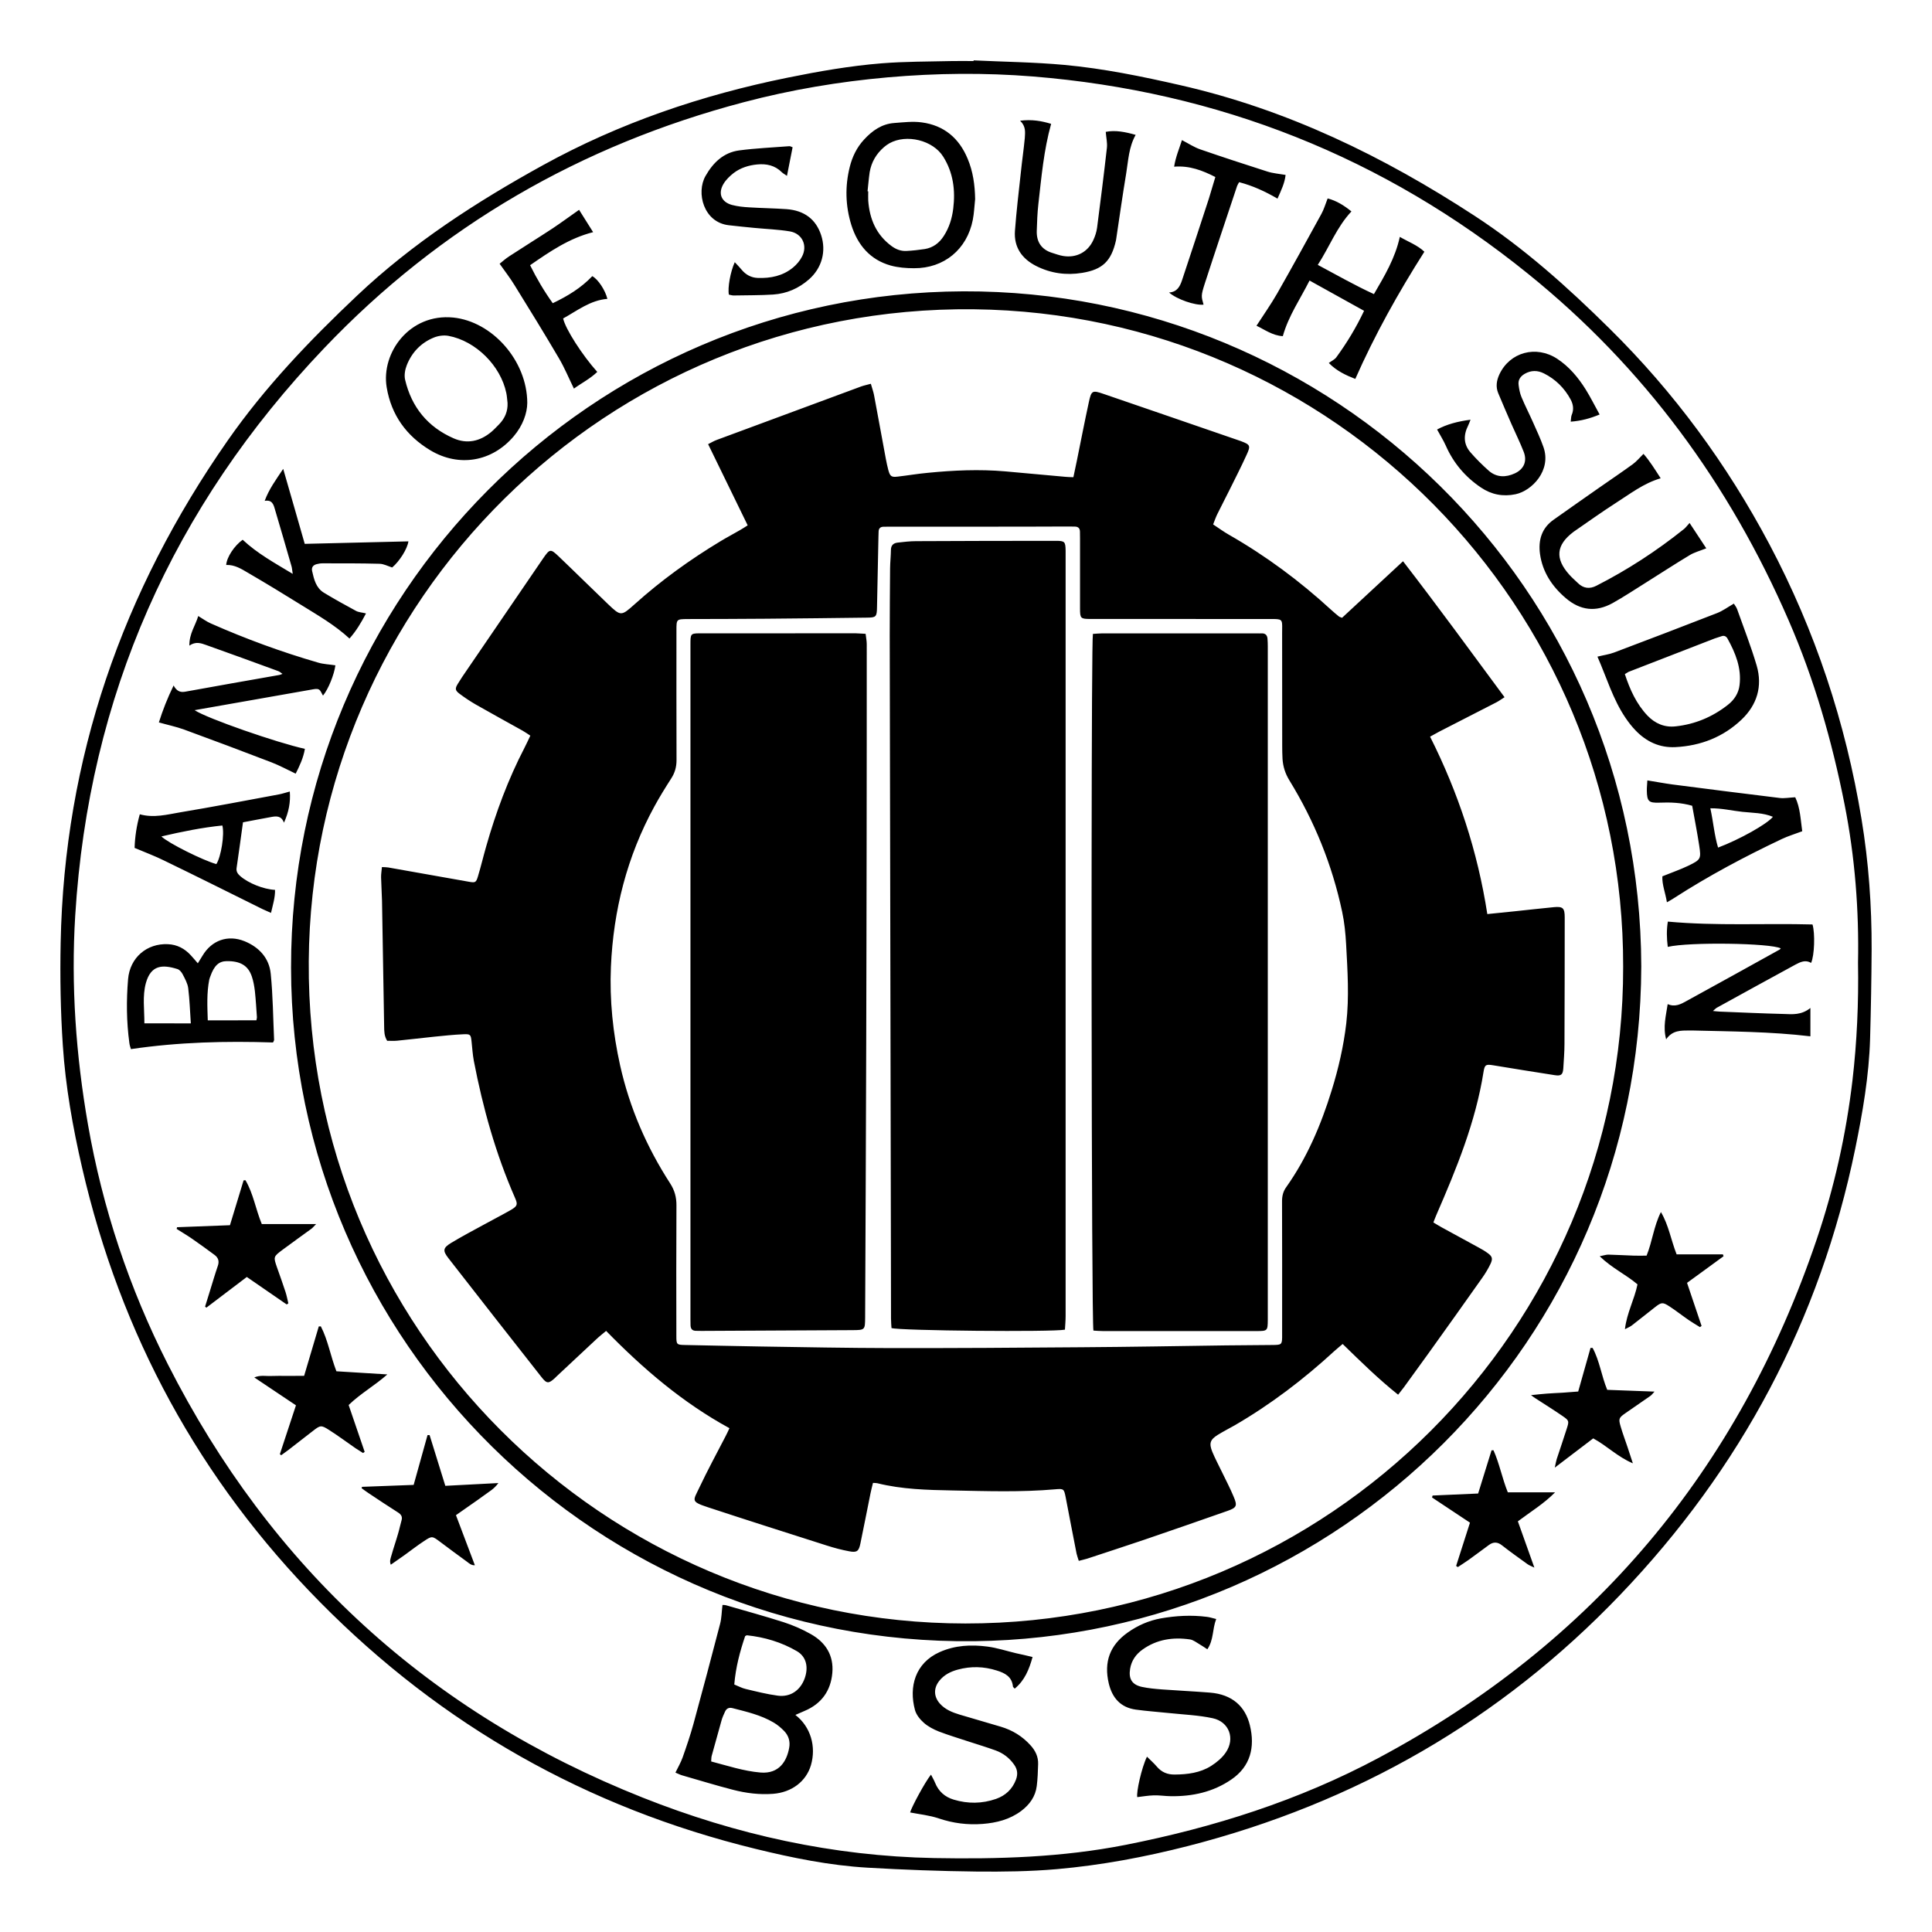<?xml version="1.0" encoding="UTF-8"?>
<svg width="48px" height="48px" viewBox="0 0 48 48" version="1.1" xmlns="http://www.w3.org/2000/svg" xmlns:xlink="http://www.w3.org/1999/xlink">
    <title>ssbs</title>
    <g id="Page-1" stroke="none" stroke-width="1" fill="none" fill-rule="evenodd">
        <g id="ssbs">
            <rect id="Rectangle" x="0" y="0" width="48" height="48"></rect>
            <path d="M24.19,1.5 C24.942,1.536 25.698,1.544 26.448,1.613 C27.422,1.703 28.377,1.9 29.332,2.118 C31.98,2.721 34.376,3.887 36.636,5.362 C37.866,6.164 38.946,7.133 39.987,8.162 C41.592,9.745 42.907,11.535 43.961,13.523 C45.1,15.674 45.855,17.954 46.25,20.356 C46.426,21.426 46.504,22.503 46.5,23.588 C46.496,24.327 46.483,25.066 46.462,25.805 C46.435,26.729 46.278,27.636 46.093,28.538 C45.218,32.8 43.251,36.492 40.249,39.627 C37.275,42.735 33.68,44.796 29.514,45.864 C28.444,46.138 27.361,46.341 26.261,46.438 C25.595,46.496 24.923,46.505 24.252,46.498 C23.352,46.488 22.453,46.454 21.554,46.402 C20.612,46.347 19.688,46.159 18.773,45.935 C14.588,44.913 10.976,42.869 7.952,39.805 C4.956,36.771 2.996,33.162 2.039,29.007 C1.808,28.006 1.628,26.995 1.561,25.973 C1.504,25.125 1.49,24.27 1.507,23.42 C1.597,18.834 3.04,14.694 5.658,10.943 C6.586,9.613 7.7,8.451 8.873,7.343 C10.254,6.038 11.833,5.018 13.488,4.105 C15.398,3.052 17.438,2.361 19.571,1.929 C20.344,1.772 21.121,1.636 21.906,1.573 C22.482,1.527 23.065,1.531 23.643,1.517 C23.825,1.513 24.005,1.517 24.187,1.517 C24.19,1.508 24.19,1.504 24.19,1.5 Z M22.063,1.921 C20.851,2.028 19.655,2.229 18.48,2.539 C14.435,3.605 10.935,5.623 8.05,8.654 C4.295,12.597 2.206,17.292 1.869,22.744 C1.762,24.486 1.886,26.218 2.185,27.935 C2.548,30.017 3.212,32.006 4.167,33.889 C6.741,38.965 10.681,42.561 15.97,44.662 C18.289,45.583 20.7,46.115 23.207,46.163 C24.801,46.192 26.387,46.146 27.96,45.836 C30.157,45.403 32.273,44.731 34.25,43.675 C39.583,40.827 43.196,36.515 45.134,30.796 C45.57,29.512 45.865,28.191 46.024,26.842 C46.135,25.885 46.179,24.922 46.162,23.918 C46.188,22.62 46.087,21.294 45.827,19.981 C45.515,18.409 45.077,16.88 44.436,15.408 C42.966,12.025 40.846,9.129 37.97,6.807 C34.378,3.902 30.268,2.273 25.662,1.9 C24.464,1.804 23.264,1.816 22.063,1.921 Z M24.533,40.909 C24.774,40.94 25.006,41.018 25.243,41.074 C25.367,41.099 25.488,41.129 25.654,41.168 C25.568,41.476 25.459,41.749 25.21,41.954 C25.182,41.922 25.168,41.914 25.166,41.901 C25.143,41.659 24.969,41.566 24.766,41.504 C24.445,41.401 24.12,41.393 23.796,41.481 C23.618,41.529 23.456,41.61 23.337,41.759 C23.19,41.943 23.197,42.155 23.354,42.329 C23.486,42.475 23.66,42.544 23.842,42.599 C24.183,42.699 24.525,42.798 24.866,42.9 C25.153,42.986 25.398,43.135 25.601,43.359 C25.725,43.495 25.798,43.646 25.792,43.83 C25.786,44.01 25.781,44.193 25.758,44.373 C25.725,44.636 25.58,44.835 25.371,44.993 C25.086,45.206 24.757,45.288 24.412,45.315 C24.039,45.344 23.678,45.298 23.32,45.177 C23.094,45.101 22.849,45.076 22.612,45.03 C22.642,44.907 22.979,44.278 23.13,44.09 C23.167,44.163 23.205,44.226 23.232,44.293 C23.32,44.509 23.477,44.647 23.697,44.712 C24.047,44.817 24.399,44.814 24.747,44.693 C24.983,44.609 25.151,44.452 25.241,44.216 C25.293,44.079 25.279,43.958 25.195,43.841 C25.078,43.675 24.925,43.558 24.736,43.489 C24.52,43.411 24.301,43.344 24.081,43.273 C23.829,43.189 23.574,43.114 23.329,43.02 C23.195,42.967 23.058,42.896 22.952,42.802 C22.857,42.718 22.763,42.601 22.732,42.484 C22.577,41.91 22.736,41.319 23.343,41.047 C23.727,40.875 24.129,40.856 24.533,40.909 Z M29.983,40.17 C30.055,40.178 30.119,40.201 30.216,40.224 C30.117,40.482 30.157,40.741 29.996,40.976 C29.925,40.93 29.866,40.888 29.803,40.852 C29.726,40.808 29.648,40.743 29.564,40.731 C29.143,40.67 28.741,40.729 28.387,40.982 C28.222,41.099 28.111,41.256 28.077,41.462 C28.037,41.711 28.123,41.855 28.368,41.91 C28.532,41.945 28.699,41.96 28.865,41.973 C29.261,42.002 29.659,42.021 30.055,42.052 C30.622,42.096 30.939,42.402 31.052,42.861 C31.188,43.413 31.062,43.891 30.593,44.211 C30.138,44.523 29.627,44.634 29.085,44.626 C28.944,44.624 28.806,44.601 28.666,44.605 C28.53,44.609 28.396,44.632 28.255,44.649 C28.228,44.53 28.36,43.924 28.496,43.644 C28.582,43.73 28.67,43.807 28.743,43.893 C28.861,44.031 29.005,44.09 29.185,44.088 C29.504,44.086 29.818,44.046 30.09,43.874 C30.228,43.786 30.365,43.673 30.455,43.539 C30.691,43.194 30.538,42.777 30.13,42.689 C29.778,42.613 29.412,42.599 29.051,42.561 C28.775,42.532 28.496,42.513 28.22,42.475 C27.841,42.423 27.633,42.184 27.547,41.824 C27.422,41.29 27.574,40.875 28.016,40.561 C28.264,40.385 28.536,40.264 28.838,40.209 C29.217,40.142 29.6,40.121 29.983,40.17 Z M17.95,39.874 C17.973,39.876 18.012,39.874 18.048,39.885 C18.523,40.023 19.001,40.153 19.472,40.304 C19.703,40.379 19.929,40.477 20.141,40.597 C20.513,40.804 20.717,41.129 20.679,41.562 C20.641,42.006 20.409,42.331 19.99,42.507 C19.921,42.536 19.851,42.567 19.761,42.607 C20.141,42.9 20.283,43.393 20.147,43.857 C20.027,44.26 19.669,44.532 19.206,44.567 C18.869,44.593 18.536,44.551 18.211,44.467 C17.786,44.358 17.367,44.228 16.944,44.107 C16.892,44.092 16.844,44.065 16.781,44.04 C16.844,43.91 16.913,43.793 16.959,43.665 C17.057,43.388 17.151,43.112 17.229,42.829 C17.455,42.002 17.675,41.175 17.891,40.343 C17.929,40.199 17.929,40.044 17.95,39.874 Z M18.012,42.528 C17.981,42.597 17.947,42.668 17.927,42.741 C17.843,43.037 17.761,43.332 17.681,43.627 C17.671,43.667 17.673,43.709 17.669,43.763 C18.079,43.87 18.473,44.002 18.894,44.038 C19.366,44.077 19.548,43.744 19.606,43.43 C19.638,43.269 19.594,43.122 19.481,43.005 C19.403,42.926 19.317,42.852 19.221,42.796 C18.905,42.609 18.549,42.528 18.199,42.438 C18.111,42.415 18.048,42.446 18.012,42.528 Z M18.555,40.628 C18.549,40.628 18.542,40.634 18.513,40.649 C18.385,41.026 18.278,41.424 18.243,41.851 C18.348,41.893 18.433,41.941 18.526,41.962 C18.79,42.025 19.053,42.092 19.322,42.128 C19.636,42.17 19.881,41.998 19.99,41.705 C20.092,41.424 20.036,41.16 19.797,41.022 C19.416,40.8 18.995,40.674 18.555,40.628 Z M23.934,7.238 C33.094,7.205 40.752,14.585 40.777,24.009 C40.752,33.349 33.234,40.67 24.206,40.775 C14.866,40.884 7.242,33.342 7.231,24.04 C7.221,14.786 14.707,7.274 23.934,7.238 Z M7.671,23.881 C7.608,33.018 15.009,40.329 23.984,40.335 C33.014,40.341 40.341,33.005 40.327,24.021 C40.348,15.079 33.13,7.785 24.196,7.684 C15.063,7.582 7.734,14.934 7.671,23.881 Z M37.105,36.031 C37.254,36.362 37.319,36.725 37.461,37.076 L38.636,37.076 C38.36,37.357 38.035,37.554 37.711,37.797 C37.842,38.163 37.974,38.534 38.121,38.947 C38.044,38.909 37.995,38.892 37.956,38.865 C37.742,38.71 37.524,38.557 37.317,38.394 C37.206,38.306 37.103,38.304 36.994,38.383 C36.824,38.507 36.659,38.632 36.489,38.754 C36.401,38.817 36.309,38.873 36.219,38.934 C36.204,38.923 36.192,38.915 36.177,38.905 C36.288,38.557 36.401,38.207 36.521,37.83 C36.213,37.625 35.897,37.416 35.578,37.204 C35.584,37.185 35.589,37.171 35.593,37.156 C35.966,37.139 36.341,37.122 36.724,37.106 C36.835,36.748 36.946,36.389 37.057,36.033 C37.074,36.033 37.088,36.033 37.105,36.031 Z M10.673,35.654 C10.803,36.069 10.93,36.484 11.064,36.915 C11.492,36.892 11.915,36.871 12.382,36.846 C12.275,36.995 12.152,37.058 12.047,37.137 C11.93,37.225 11.808,37.307 11.689,37.391 C11.576,37.47 11.46,37.55 11.328,37.644 C11.483,38.054 11.636,38.463 11.798,38.888 C11.71,38.894 11.655,38.84 11.599,38.798 C11.372,38.634 11.148,38.467 10.924,38.299 C10.742,38.163 10.731,38.157 10.539,38.285 C10.369,38.396 10.21,38.521 10.046,38.639 C9.94,38.714 9.831,38.789 9.709,38.875 C9.671,38.779 9.709,38.708 9.726,38.641 C9.776,38.461 9.839,38.283 9.891,38.1 C9.923,37.994 9.944,37.885 9.975,37.778 C10.005,37.68 9.965,37.625 9.883,37.573 C9.636,37.416 9.391,37.254 9.148,37.091 C9.091,37.053 9.039,37.014 8.984,36.974 C8.989,36.963 8.991,36.953 8.995,36.94 C9.416,36.924 9.837,36.909 10.277,36.892 L10.622,35.654 L10.673,35.654 Z M21.636,9.535 C21.665,9.64 21.697,9.724 21.714,9.81 C21.814,10.338 21.908,10.865 22.007,11.393 C22.026,11.489 22.045,11.586 22.07,11.678 C22.114,11.837 22.147,11.86 22.306,11.841 C22.556,11.812 22.803,11.77 23.052,11.747 C23.691,11.684 24.332,11.655 24.975,11.711 C25.476,11.755 25.974,11.801 26.475,11.847 C26.529,11.852 26.586,11.854 26.668,11.856 C26.697,11.72 26.726,11.586 26.753,11.452 C26.852,10.966 26.946,10.48 27.051,9.996 C27.114,9.703 27.137,9.69 27.413,9.785 C28.549,10.172 29.682,10.566 30.817,10.955 L30.836,10.962 C31.06,11.047 31.077,11.073 30.972,11.299 C30.84,11.59 30.693,11.877 30.551,12.164 C30.448,12.371 30.342,12.574 30.241,12.779 C30.205,12.853 30.178,12.932 30.14,13.029 C30.277,13.119 30.398,13.209 30.53,13.284 C31.45,13.81 32.294,14.436 33.073,15.152 C33.134,15.209 33.199,15.261 33.264,15.315 C33.278,15.328 33.301,15.332 33.343,15.349 C33.835,14.892 34.334,14.43 34.858,13.944 C35.725,15.066 36.54,16.185 37.38,17.322 C37.296,17.374 37.237,17.42 37.172,17.452 C36.701,17.695 36.228,17.935 35.756,18.178 C35.689,18.214 35.622,18.252 35.53,18.302 C36.23,19.694 36.711,21.152 36.952,22.71 C37.191,22.685 37.411,22.664 37.629,22.641 C37.956,22.608 38.28,22.568 38.607,22.538 C38.831,22.517 38.875,22.561 38.875,22.794 C38.875,23.841 38.873,24.888 38.869,25.935 C38.869,26.136 38.852,26.339 38.84,26.54 C38.829,26.7 38.787,26.737 38.626,26.712 C38.117,26.635 37.608,26.549 37.099,26.467 C36.919,26.438 36.887,26.448 36.858,26.63 C36.661,27.877 36.188,29.03 35.689,30.178 C35.664,30.235 35.643,30.293 35.612,30.371 C35.681,30.413 35.744,30.452 35.809,30.488 C36.121,30.66 36.433,30.829 36.745,30.999 C36.818,31.039 36.892,31.081 36.959,31.131 C37.074,31.213 37.093,31.269 37.032,31.399 C36.975,31.518 36.906,31.634 36.831,31.74 C36.393,32.362 35.951,32.98 35.507,33.6 C35.3,33.889 35.09,34.176 34.881,34.465 C34.841,34.519 34.797,34.574 34.736,34.651 C34.248,34.262 33.814,33.835 33.358,33.391 C33.287,33.451 33.22,33.506 33.155,33.564 C32.392,34.266 31.571,34.892 30.675,35.412 C30.536,35.491 30.392,35.564 30.256,35.648 C30.065,35.768 30.034,35.858 30.119,36.069 C30.191,36.243 30.281,36.408 30.362,36.578 C30.459,36.779 30.564,36.978 30.649,37.183 C30.746,37.411 30.727,37.458 30.494,37.539 C29.803,37.782 29.112,38.021 28.419,38.258 C27.949,38.417 27.478,38.57 27.009,38.725 C26.95,38.743 26.89,38.756 26.802,38.779 C26.779,38.702 26.758,38.651 26.747,38.599 C26.655,38.134 26.567,37.669 26.477,37.202 C26.435,36.993 26.431,36.982 26.219,37.001 C25.369,37.076 24.516,37.047 23.666,37.03 C23.04,37.018 22.409,37.003 21.795,36.85 C21.77,36.844 21.741,36.846 21.689,36.842 C21.668,36.93 21.645,37.014 21.628,37.099 C21.544,37.516 21.462,37.933 21.376,38.35 C21.337,38.538 21.291,38.578 21.102,38.542 C20.911,38.507 20.721,38.456 20.534,38.396 C19.55,38.082 18.567,37.77 17.587,37.447 C17.149,37.303 17.223,37.284 17.376,36.957 C17.579,36.528 17.805,36.111 18.023,35.69 C18.054,35.629 18.084,35.569 18.123,35.483 C16.963,34.85 15.981,34.01 15.059,33.066 C14.967,33.143 14.885,33.206 14.81,33.278 C14.483,33.581 14.156,33.887 13.831,34.193 L13.787,34.237 C13.63,34.379 13.586,34.383 13.452,34.212 C12.679,33.229 11.909,32.247 11.142,31.261 C10.993,31.07 11.006,31.003 11.211,30.878 C11.479,30.716 11.758,30.57 12.034,30.419 C12.254,30.297 12.478,30.184 12.696,30.059 C12.86,29.962 12.866,29.92 12.793,29.755 C12.315,28.664 11.997,27.525 11.772,26.356 C11.743,26.199 11.733,26.038 11.716,25.879 C11.697,25.705 11.691,25.688 11.511,25.696 C11.268,25.707 11.025,25.732 10.782,25.757 C10.476,25.789 10.172,25.826 9.866,25.856 C9.785,25.864 9.701,25.858 9.619,25.858 C9.544,25.738 9.546,25.619 9.544,25.502 C9.527,24.463 9.51,23.422 9.491,22.383 C9.487,22.189 9.472,21.994 9.468,21.799 C9.466,21.717 9.481,21.636 9.489,21.542 C9.554,21.546 9.6,21.544 9.646,21.552 C10.312,21.669 10.979,21.789 11.645,21.906 C11.806,21.935 11.827,21.929 11.873,21.778 C11.948,21.531 12.007,21.28 12.078,21.033 C12.319,20.185 12.625,19.361 13.031,18.578 C13.079,18.486 13.121,18.392 13.176,18.277 C13.107,18.233 13.048,18.189 12.983,18.153 C12.594,17.935 12.202,17.722 11.814,17.5 C11.676,17.42 11.542,17.33 11.414,17.234 C11.303,17.15 11.303,17.104 11.377,16.985 C11.441,16.878 11.513,16.773 11.584,16.67 C12.221,15.736 12.86,14.802 13.496,13.87 C13.66,13.634 13.676,13.628 13.886,13.829 C14.294,14.218 14.697,14.618 15.105,15.008 C15.421,15.309 15.432,15.313 15.763,15.016 C16.425,14.421 17.141,13.904 17.903,13.445 C18.058,13.351 18.22,13.267 18.377,13.175 C18.436,13.142 18.494,13.104 18.576,13.052 C18.249,12.379 17.927,11.72 17.593,11.035 C17.675,10.993 17.738,10.955 17.807,10.93 C19.003,10.486 20.201,10.042 21.399,9.6 C21.469,9.575 21.544,9.561 21.636,9.535 Z M39.568,33.489 C39.742,33.809 39.786,34.178 39.931,34.53 C40.31,34.545 40.693,34.557 41.106,34.574 C41.062,34.62 41.037,34.658 41.003,34.681 C40.798,34.825 40.591,34.968 40.383,35.11 C40.222,35.223 40.207,35.246 40.264,35.439 C40.314,35.613 40.379,35.782 40.436,35.954 C40.475,36.071 40.513,36.188 40.568,36.356 C40.184,36.193 39.927,35.922 39.583,35.736 C39.284,35.964 38.976,36.199 38.628,36.463 C38.651,36.362 38.659,36.306 38.676,36.251 C38.758,36 38.846,35.749 38.925,35.497 C38.986,35.307 38.986,35.294 38.825,35.183 C38.601,35.028 38.37,34.886 38.142,34.737 C38.119,34.723 38.098,34.706 38.037,34.662 C38.19,34.647 38.307,34.632 38.427,34.624 C38.559,34.614 38.691,34.609 38.825,34.601 C38.951,34.591 39.074,34.582 39.21,34.572 C39.317,34.193 39.418,33.841 39.516,33.489 L39.568,33.489 Z M7.971,32.953 C8.149,33.296 8.209,33.682 8.358,34.069 C8.773,34.094 9.198,34.119 9.623,34.147 C9.313,34.423 8.959,34.62 8.662,34.907 C8.796,35.301 8.928,35.686 9.06,36.071 C9.047,36.082 9.033,36.09 9.02,36.1 C8.959,36.061 8.896,36.023 8.836,35.983 C8.618,35.832 8.404,35.673 8.182,35.531 C7.979,35.401 7.96,35.407 7.776,35.55 C7.571,35.707 7.369,35.868 7.164,36.025 C7.106,36.069 7.045,36.111 6.986,36.155 C6.976,36.147 6.963,36.138 6.953,36.128 C7.085,35.728 7.217,35.326 7.353,34.915 C7.009,34.685 6.674,34.461 6.318,34.222 C6.471,34.157 6.607,34.193 6.739,34.186 C6.871,34.18 7.005,34.184 7.137,34.184 C7.273,34.182 7.413,34.182 7.556,34.182 C7.679,33.763 7.799,33.359 7.92,32.955 L7.971,32.953 Z M26.533,13.081 C25.8,13.085 25.067,13.085 24.334,13.085 L22.114,13.085 C22.057,13.085 22.003,13.085 21.946,13.087 C21.871,13.089 21.831,13.131 21.829,13.205 C21.827,13.246 21.825,13.288 21.825,13.33 C21.812,13.917 21.802,14.503 21.789,15.087 C21.785,15.324 21.766,15.343 21.542,15.345 C20.704,15.355 19.868,15.366 19.03,15.372 C18.381,15.378 17.732,15.378 17.082,15.38 C16.806,15.383 16.806,15.383 16.806,15.661 C16.806,16.735 16.804,17.81 16.808,18.886 C16.808,19.054 16.768,19.198 16.678,19.338 C16.531,19.567 16.387,19.799 16.257,20.038 C15.578,21.28 15.239,22.614 15.178,24.021 C15.143,24.846 15.227,25.663 15.407,26.471 C15.643,27.525 16.066,28.499 16.651,29.403 C16.762,29.575 16.808,29.749 16.806,29.952 C16.8,31.035 16.802,32.115 16.804,33.198 C16.804,33.403 16.814,33.412 17.013,33.416 C17.633,33.428 18.255,33.443 18.875,33.453 C19.965,33.47 21.052,33.491 22.141,33.493 C23.718,33.495 25.296,33.485 26.873,33.472 C28.067,33.464 29.259,33.443 30.453,33.426 C30.836,33.422 31.221,33.42 31.605,33.416 C31.826,33.414 31.851,33.412 31.854,33.231 L31.854,32.945 C31.854,31.912 31.856,30.88 31.852,29.845 C31.852,29.713 31.879,29.6 31.957,29.493 C32.474,28.762 32.82,27.948 33.083,27.097 C33.253,26.551 33.381,25.994 33.448,25.424 C33.523,24.769 33.479,24.113 33.444,23.46 C33.429,23.19 33.402,22.915 33.345,22.651 C33.098,21.487 32.656,20.4 32.034,19.387 C31.931,19.219 31.877,19.047 31.864,18.857 C31.858,18.746 31.856,18.633 31.856,18.522 C31.856,17.594 31.856,16.666 31.854,15.736 C31.854,15.419 31.887,15.382 31.648,15.379 L27.093,15.378 C26.846,15.378 26.833,15.364 26.833,15.117 L26.833,13.378 L26.831,13.211 C26.831,13.125 26.787,13.083 26.701,13.083 C26.644,13.083 26.59,13.081 26.533,13.081 Z M31.238,15.736 C31.274,15.736 31.307,15.739 31.343,15.736 C31.437,15.732 31.485,15.78 31.491,15.873 C31.496,15.935 31.498,15.998 31.498,16.061 L31.498,32.79 C31.496,33.064 31.491,33.07 31.215,33.07 L27.405,33.07 C27.323,33.07 27.241,33.062 27.166,33.058 C27.141,32.975 27.125,29.096 27.121,25.032 L27.12,23.85 C27.12,23.719 27.12,23.588 27.12,23.457 L27.12,22.677 C27.12,22.548 27.12,22.42 27.12,22.292 L27.121,21.162 C27.124,18.213 27.134,15.85 27.153,15.749 C27.237,15.745 27.311,15.736 27.386,15.736 L31.238,15.736 Z M26.236,13.437 C26.454,13.437 26.471,13.458 26.475,13.68 L26.475,32.695 C26.475,32.81 26.464,32.928 26.458,33.035 C26.156,33.097 22.348,33.062 22.149,32.995 C22.145,32.921 22.137,32.84 22.137,32.756 L22.135,31.353 C22.124,26.168 22.114,20.98 22.105,15.795 C22.105,15.236 22.11,14.679 22.114,14.12 C22.116,13.967 22.133,13.814 22.135,13.659 C22.137,13.546 22.198,13.494 22.3,13.481 C22.453,13.464 22.606,13.445 22.759,13.445 C23.917,13.439 25.078,13.437 26.236,13.437 Z M21.261,15.734 C21.339,15.736 21.414,15.743 21.506,15.747 C21.517,15.843 21.534,15.925 21.534,16.004 C21.534,17.659 21.534,19.311 21.531,20.966 C21.527,22.622 21.527,24.277 21.521,25.929 C21.515,28.197 21.504,30.465 21.494,32.731 C21.492,33.043 21.49,33.045 21.177,33.047 C19.929,33.053 18.678,33.06 17.43,33.066 L17.304,33.064 C17.195,33.068 17.154,33.012 17.156,32.909 C17.156,32.867 17.154,32.825 17.154,32.783 L17.154,16.015 C17.154,15.762 17.155,15.737 17.356,15.735 L21.261,15.734 Z M41.265,30.113 C41.458,30.438 41.514,30.804 41.655,31.164 L42.805,31.164 C42.811,31.179 42.815,31.194 42.821,31.211 C42.526,31.426 42.233,31.642 41.914,31.872 C42.038,32.239 42.155,32.591 42.275,32.942 C42.262,32.953 42.248,32.961 42.235,32.972 C42.143,32.915 42.051,32.861 41.961,32.8 C41.799,32.689 41.646,32.568 41.483,32.461 C41.307,32.346 41.278,32.352 41.114,32.48 C40.922,32.63 40.733,32.783 40.54,32.932 C40.499,32.963 40.446,32.984 40.371,33.024 C40.417,32.62 40.607,32.285 40.683,31.91 C40.4,31.667 40.052,31.51 39.744,31.211 C39.851,31.19 39.908,31.169 39.964,31.171 C40.174,31.175 40.381,31.19 40.591,31.196 C40.695,31.2 40.798,31.196 40.909,31.196 C41.051,30.846 41.089,30.461 41.265,30.113 Z M6.098,29.322 C6.295,29.655 6.351,30.042 6.504,30.411 L7.855,30.411 C7.795,30.471 7.767,30.507 7.732,30.532 C7.495,30.706 7.256,30.873 7.022,31.049 C6.789,31.223 6.791,31.225 6.883,31.491 C6.955,31.694 7.028,31.897 7.095,32.103 C7.124,32.193 7.141,32.287 7.164,32.381 C7.152,32.392 7.137,32.4 7.122,32.408 C6.798,32.184 6.473,31.96 6.132,31.726 C5.786,31.987 5.457,32.237 5.128,32.488 C5.118,32.48 5.105,32.471 5.095,32.463 C5.13,32.346 5.168,32.228 5.204,32.111 C5.273,31.891 5.336,31.671 5.411,31.453 C5.453,31.336 5.424,31.246 5.329,31.177 C5.145,31.041 4.959,30.905 4.77,30.775 C4.646,30.689 4.517,30.614 4.389,30.532 C4.393,30.517 4.395,30.505 4.399,30.49 C4.833,30.473 5.266,30.457 5.713,30.44 C5.826,30.065 5.939,29.694 6.052,29.326 L6.098,29.322 Z M6.075,23.384 C6.435,23.531 6.687,23.801 6.726,24.191 C6.781,24.737 6.785,25.288 6.81,25.839 C6.81,25.851 6.8,25.864 6.783,25.9 C5.618,25.862 4.445,25.889 3.253,26.065 C3.243,26.027 3.22,25.971 3.214,25.912 C3.142,25.384 3.138,24.855 3.182,24.327 C3.228,23.791 3.649,23.433 4.173,23.458 C4.401,23.468 4.588,23.567 4.741,23.734 C4.797,23.795 4.85,23.858 4.915,23.933 C4.961,23.86 4.996,23.801 5.032,23.743 C5.26,23.361 5.66,23.217 6.075,23.384 Z M41.437,22.897 C42.65,23.008 43.844,22.936 45.031,22.968 C45.098,23.183 45.08,23.743 44.996,23.923 C44.857,23.839 44.73,23.9 44.608,23.965 C43.953,24.321 43.299,24.681 42.646,25.041 C42.625,25.054 42.608,25.074 42.558,25.118 C42.637,25.125 42.681,25.131 42.727,25.133 C43.257,25.154 43.787,25.179 44.317,25.192 C44.533,25.2 44.755,25.223 44.979,25.043 L44.979,25.747 C43.988,25.629 43.012,25.627 42.036,25.602 L41.973,25.602 C41.766,25.604 41.552,25.592 41.395,25.822 C41.311,25.508 41.391,25.24 41.433,24.947 C41.617,25.028 41.764,24.947 41.906,24.867 C42.677,24.444 43.446,24.019 44.214,23.592 C44.225,23.586 44.233,23.573 44.242,23.562 C43.99,23.431 41.971,23.399 41.435,23.525 C41.408,23.313 41.403,23.106 41.437,22.897 Z M3.624,24.425 C3.536,24.748 3.589,25.085 3.587,25.424 C3.972,25.426 4.332,25.426 4.741,25.426 C4.72,25.116 4.711,24.832 4.676,24.551 C4.661,24.432 4.594,24.314 4.537,24.203 C4.51,24.151 4.46,24.092 4.408,24.076 C4.037,23.96 3.75,23.971 3.624,24.425 Z M5.633,23.879 C5.436,23.881 5.319,23.992 5.225,24.26 C5.216,24.287 5.204,24.312 5.199,24.339 C5.134,24.67 5.151,25.003 5.162,25.351 C5.572,25.349 5.97,25.349 6.37,25.349 C6.377,25.313 6.383,25.294 6.383,25.273 C6.368,25.058 6.356,24.842 6.333,24.628 C6.318,24.505 6.297,24.379 6.257,24.262 C6.165,23.988 5.97,23.875 5.633,23.879 Z M7.2,19.665 C7.221,19.929 7.175,20.172 7.055,20.44 C6.99,20.262 6.865,20.275 6.739,20.298 C6.506,20.339 6.276,20.386 6.037,20.43 C5.983,20.821 5.933,21.192 5.878,21.565 C5.865,21.653 5.905,21.709 5.966,21.764 C6.169,21.942 6.546,22.094 6.833,22.109 C6.837,22.298 6.781,22.473 6.733,22.681 C6.655,22.645 6.588,22.618 6.523,22.587 C5.71,22.184 4.902,21.78 4.087,21.385 C3.859,21.271 3.616,21.181 3.344,21.066 C3.352,20.796 3.394,20.513 3.473,20.231 C3.825,20.327 4.152,20.237 4.477,20.182 C5.294,20.046 6.108,19.889 6.923,19.738 C7.011,19.722 7.097,19.692 7.2,19.665 Z M40.928,19.389 C41.15,19.424 41.347,19.462 41.546,19.489 C42.438,19.604 43.328,19.718 44.221,19.826 C44.332,19.839 44.447,19.816 44.602,19.808 C44.726,20.063 44.736,20.369 44.776,20.652 C44.587,20.723 44.42,20.773 44.267,20.846 C43.347,21.282 42.449,21.759 41.592,22.312 C41.544,22.346 41.489,22.373 41.414,22.417 C41.376,22.18 41.29,21.975 41.301,21.772 C41.531,21.678 41.749,21.604 41.952,21.506 C42.258,21.357 42.266,21.336 42.216,21.005 C42.166,20.677 42.101,20.348 42.042,20.019 C41.766,19.939 41.496,19.931 41.223,19.942 C40.964,19.95 40.92,19.91 40.915,19.648 C40.913,19.567 40.924,19.485 40.928,19.389 Z M5.524,20.509 C5.017,20.561 4.519,20.662 4.01,20.781 C4.179,20.947 5.053,21.38 5.375,21.468 C5.491,21.292 5.583,20.725 5.524,20.509 Z M42.493,20.082 C42.568,20.423 42.591,20.746 42.685,21.058 C43.211,20.861 43.909,20.471 44.047,20.293 C43.802,20.191 43.542,20.197 43.291,20.17 C43.033,20.143 42.777,20.078 42.493,20.082 Z M4.925,15.305 C5.04,15.374 5.132,15.443 5.237,15.489 C6.106,15.873 6.995,16.199 7.906,16.463 C8.042,16.503 8.191,16.507 8.333,16.53 C8.302,16.76 8.159,17.119 8.025,17.282 C7.989,17.227 7.969,17.154 7.92,17.129 C7.872,17.104 7.799,17.123 7.738,17.133 C6.785,17.301 5.832,17.468 4.835,17.644 C5.141,17.849 6.896,18.457 7.575,18.605 C7.537,18.832 7.441,19.033 7.346,19.221 C7.135,19.121 6.946,19.018 6.747,18.941 C6.025,18.664 5.302,18.392 4.575,18.126 C4.38,18.055 4.175,18.013 3.947,17.948 C4.043,17.646 4.156,17.353 4.313,17.031 C4.387,17.167 4.473,17.207 4.596,17.186 C5.377,17.043 6.161,16.907 6.942,16.769 C6.963,16.765 6.982,16.756 7.018,16.742 C6.976,16.714 6.946,16.685 6.911,16.673 C6.316,16.455 5.719,16.237 5.122,16.025 C4.994,15.979 4.862,15.931 4.705,16.04 C4.699,15.743 4.858,15.537 4.925,15.305 Z M43.077,14.997 C43.1,15.035 43.14,15.083 43.159,15.137 C43.324,15.604 43.506,16.065 43.645,16.539 C43.793,17.052 43.653,17.512 43.27,17.877 C42.813,18.312 42.254,18.53 41.625,18.562 C41.232,18.582 40.903,18.427 40.635,18.147 C40.542,18.051 40.461,17.946 40.387,17.837 C40.071,17.372 39.916,16.832 39.688,16.314 C39.847,16.275 39.979,16.258 40.101,16.212 C40.955,15.889 41.808,15.565 42.66,15.232 C42.801,15.177 42.924,15.085 43.077,14.997 Z M42.761,15.81 C42.708,15.829 42.654,15.843 42.602,15.862 C41.887,16.139 41.173,16.417 40.459,16.693 C40.434,16.706 40.413,16.723 40.369,16.748 C40.494,17.129 40.654,17.487 40.932,17.78 C41.121,17.977 41.359,18.078 41.632,18.046 C42.113,17.994 42.547,17.812 42.928,17.512 C43.087,17.389 43.196,17.221 43.219,17.02 C43.27,16.599 43.119,16.226 42.92,15.866 C42.884,15.803 42.83,15.782 42.761,15.81 Z M7.036,11.649 C7.221,12.294 7.395,12.892 7.571,13.512 C8.436,13.491 9.292,13.47 10.147,13.45 C10.12,13.64 9.923,13.948 9.743,14.099 C9.632,14.063 9.531,14.009 9.431,14.007 C8.957,13.994 8.482,13.996 8.008,13.996 C7.96,13.996 7.91,14.005 7.864,14.017 C7.778,14.04 7.734,14.099 7.755,14.189 C7.801,14.394 7.851,14.606 8.046,14.725 C8.306,14.884 8.576,15.031 8.844,15.177 C8.909,15.213 8.991,15.215 9.093,15.24 C8.976,15.464 8.852,15.674 8.683,15.864 C8.31,15.521 7.891,15.284 7.485,15.031 C7.047,14.758 6.605,14.49 6.161,14.231 C5.995,14.132 5.826,14.028 5.62,14.036 C5.633,13.843 5.822,13.558 6.029,13.41 C6.398,13.755 6.823,13.986 7.273,14.258 C7.258,14.164 7.256,14.118 7.244,14.074 C7.108,13.598 6.969,13.123 6.829,12.65 C6.796,12.534 6.76,12.411 6.576,12.444 C6.685,12.149 6.852,11.925 7.036,11.649 Z M40.832,11.276 C40.987,11.452 41.116,11.661 41.259,11.883 C40.832,12.007 40.496,12.273 40.14,12.499 C39.788,12.725 39.447,12.97 39.103,13.207 C39.097,13.211 39.093,13.215 39.087,13.219 C38.661,13.542 38.63,13.879 38.99,14.279 C39.055,14.352 39.129,14.415 39.2,14.484 C39.336,14.62 39.495,14.639 39.661,14.553 C40.434,14.159 41.158,13.688 41.835,13.146 C41.877,13.114 41.908,13.068 41.977,12.993 C42.13,13.225 42.266,13.431 42.392,13.623 C42.239,13.684 42.101,13.72 41.982,13.791 C41.617,14.011 41.261,14.243 40.901,14.469 C40.622,14.643 40.35,14.825 40.063,14.985 C39.648,15.213 39.263,15.169 38.902,14.861 C38.561,14.57 38.324,14.214 38.261,13.764 C38.215,13.422 38.301,13.125 38.594,12.916 C38.976,12.645 39.359,12.377 39.742,12.109 C40.017,11.917 40.295,11.73 40.566,11.533 C40.658,11.466 40.733,11.374 40.832,11.276 Z M38.687,8.913 C38.984,9.108 39.208,9.376 39.395,9.674 C39.516,9.868 39.619,10.076 39.742,10.298 C39.512,10.394 39.286,10.457 39.024,10.476 C39.034,10.398 39.032,10.348 39.049,10.308 C39.106,10.174 39.087,10.046 39.022,9.925 C38.869,9.642 38.647,9.422 38.36,9.278 C38.203,9.198 38.039,9.196 37.88,9.288 C37.773,9.351 37.713,9.439 37.729,9.563 C37.742,9.665 37.761,9.772 37.801,9.866 C37.889,10.078 37.995,10.283 38.088,10.493 C38.178,10.696 38.274,10.899 38.347,11.108 C38.55,11.686 38.062,12.193 37.654,12.279 C37.344,12.344 37.055,12.289 36.795,12.113 C36.406,11.852 36.11,11.504 35.92,11.071 C35.861,10.939 35.783,10.817 35.704,10.671 C35.941,10.543 36.215,10.469 36.535,10.428 C36.508,10.495 36.494,10.534 36.475,10.574 C36.357,10.809 36.359,11.037 36.533,11.238 C36.674,11.401 36.829,11.554 36.99,11.697 C37.185,11.866 37.413,11.864 37.637,11.76 C37.863,11.655 37.947,11.456 37.855,11.223 C37.765,10.991 37.652,10.765 37.551,10.534 C37.44,10.279 37.329,10.023 37.222,9.766 C37.158,9.609 37.181,9.454 37.252,9.301 C37.512,8.748 38.163,8.572 38.687,8.913 Z M11.259,7.889 C12.225,7.986 13.096,8.955 13.1,10.009 C13.098,10.266 12.989,10.574 12.763,10.84 C12.225,11.471 11.402,11.615 10.689,11.186 C10.099,10.83 9.722,10.315 9.607,9.623 C9.464,8.763 10.178,7.783 11.259,7.889 Z M10.775,8.388 C10.459,8.518 10.233,8.754 10.107,9.071 C10.063,9.182 10.038,9.322 10.065,9.435 C10.224,10.116 10.629,10.61 11.27,10.89 C11.605,11.037 11.925,10.966 12.206,10.731 C12.275,10.673 12.336,10.606 12.401,10.541 C12.543,10.394 12.619,10.22 12.61,10.011 C12.6,9.929 12.596,9.845 12.579,9.764 C12.439,9.087 11.821,8.47 11.14,8.344 C11.025,8.323 10.886,8.342 10.775,8.388 Z M14.387,5.213 C14.498,5.391 14.619,5.582 14.736,5.768 C14.141,5.919 13.664,6.248 13.17,6.589 C13.337,6.926 13.515,7.228 13.733,7.533 C14.106,7.355 14.439,7.152 14.715,6.861 C14.858,6.937 15.038,7.209 15.09,7.425 C14.663,7.46 14.34,7.72 13.991,7.912 C14.047,8.172 14.464,8.821 14.839,9.24 C14.663,9.41 14.445,9.519 14.259,9.655 C14.129,9.389 14.026,9.138 13.89,8.907 C13.53,8.294 13.157,7.688 12.782,7.083 C12.673,6.905 12.545,6.74 12.413,6.553 C12.491,6.49 12.568,6.421 12.652,6.367 C13.008,6.134 13.371,5.91 13.727,5.676 C13.945,5.531 14.156,5.374 14.387,5.213 Z M32.985,4.93 C33.201,4.985 33.393,5.104 33.576,5.253 C33.211,5.642 33.033,6.128 32.74,6.581 C33.205,6.828 33.647,7.083 34.135,7.307 C34.399,6.853 34.663,6.415 34.778,5.885 C34.99,6.009 35.218,6.091 35.388,6.254 C34.738,7.276 34.158,8.315 33.672,9.414 C33.44,9.324 33.205,9.215 33.014,9.018 C33.088,8.964 33.161,8.932 33.201,8.876 C33.46,8.522 33.689,8.147 33.89,7.722 C33.442,7.473 33.002,7.23 32.535,6.97 C32.304,7.431 32.015,7.841 31.871,8.352 C31.617,8.338 31.416,8.187 31.217,8.093 C31.395,7.818 31.575,7.563 31.73,7.293 C32.103,6.639 32.466,5.977 32.828,5.318 C32.891,5.205 32.928,5.077 32.985,4.93 Z M29.365,3.481 C29.527,3.565 29.665,3.657 29.82,3.711 C30.373,3.902 30.93,4.084 31.487,4.262 C31.623,4.306 31.772,4.317 31.94,4.346 C31.919,4.547 31.831,4.729 31.739,4.935 C31.429,4.754 31.123,4.614 30.786,4.526 C30.765,4.564 30.746,4.591 30.735,4.622 C30.467,5.429 30.195,6.235 29.933,7.043 C29.835,7.347 29.845,7.364 29.902,7.569 C29.692,7.592 29.238,7.437 29.045,7.267 C29.248,7.255 29.317,7.112 29.368,6.96 C29.592,6.285 29.814,5.611 30.034,4.935 C30.086,4.763 30.136,4.591 30.195,4.398 C29.872,4.233 29.554,4.111 29.171,4.141 C29.208,3.9 29.3,3.688 29.365,3.481 Z M19.613,3.632 C19.632,3.63 19.65,3.644 19.692,3.659 C19.646,3.887 19.602,4.118 19.552,4.369 C19.498,4.331 19.456,4.31 19.424,4.279 C19.252,4.107 19.039,4.063 18.808,4.086 C18.597,4.107 18.396,4.17 18.226,4.3 C18.13,4.375 18.035,4.467 17.973,4.572 C17.834,4.809 17.922,5.02 18.186,5.092 C18.327,5.129 18.473,5.144 18.62,5.152 C18.926,5.171 19.234,5.175 19.539,5.196 C19.983,5.228 20.27,5.448 20.4,5.839 C20.534,6.245 20.417,6.662 20.099,6.941 C19.843,7.165 19.546,7.295 19.208,7.318 C18.882,7.339 18.553,7.334 18.226,7.341 C18.186,7.341 18.146,7.326 18.109,7.32 C18.075,7.154 18.146,6.752 18.255,6.514 C18.324,6.589 18.377,6.641 18.425,6.7 C18.528,6.826 18.664,6.899 18.823,6.905 C19.146,6.918 19.451,6.855 19.705,6.645 C19.793,6.572 19.875,6.476 19.927,6.373 C20.069,6.099 19.931,5.802 19.625,5.749 C19.338,5.701 19.043,5.691 18.752,5.663 C18.536,5.642 18.322,5.621 18.107,5.596 C17.48,5.525 17.29,4.788 17.529,4.371 C17.717,4.04 17.977,3.789 18.364,3.737 C18.777,3.682 19.196,3.665 19.613,3.632 Z M26.115,3.077 C25.93,3.741 25.874,4.407 25.798,5.069 C25.773,5.291 25.765,5.513 25.758,5.737 C25.75,6.015 25.878,6.204 26.148,6.285 C26.234,6.312 26.32,6.344 26.41,6.359 C26.739,6.415 27.026,6.266 27.164,5.963 C27.208,5.869 27.241,5.766 27.256,5.663 C27.342,4.999 27.426,4.336 27.501,3.67 C27.514,3.55 27.484,3.427 27.472,3.276 C27.711,3.228 27.96,3.278 28.215,3.351 C28.044,3.655 28.033,3.984 27.981,4.302 C27.891,4.844 27.813,5.391 27.732,5.936 L27.725,5.977 C27.61,6.484 27.396,6.696 26.887,6.779 C26.492,6.844 26.108,6.792 25.746,6.61 C25.39,6.43 25.187,6.143 25.216,5.737 C25.252,5.251 25.31,4.765 25.363,4.281 C25.392,3.996 25.434,3.714 25.461,3.429 C25.469,3.286 25.492,3.14 25.344,2.999 C25.637,2.962 25.874,3.004 26.115,3.077 Z M22.903,3.041 C23.452,3.115 23.829,3.431 24.041,3.944 C24.175,4.262 24.221,4.597 24.227,4.945 C24.208,5.117 24.202,5.293 24.169,5.462 C24.026,6.195 23.454,6.669 22.707,6.664 C22.514,6.664 22.313,6.648 22.128,6.597 C21.615,6.453 21.309,6.086 21.152,5.592 C21.004,5.117 20.991,4.631 21.112,4.147 C21.175,3.894 21.288,3.661 21.466,3.469 C21.67,3.247 21.906,3.079 22.216,3.056 C22.445,3.039 22.679,3.01 22.903,3.041 Z M22.099,3.559 C22.051,3.586 22.005,3.619 21.963,3.655 C21.772,3.82 21.649,4.028 21.607,4.277 C21.584,4.434 21.571,4.593 21.554,4.752 C21.561,4.752 21.565,4.752 21.571,4.754 C21.571,4.832 21.567,4.907 21.571,4.985 C21.605,5.443 21.77,5.835 22.154,6.116 C22.265,6.197 22.388,6.243 22.522,6.235 C22.675,6.227 22.828,6.21 22.979,6.187 C23.182,6.153 23.335,6.038 23.446,5.866 C23.582,5.657 23.653,5.427 23.683,5.182 C23.739,4.727 23.683,4.289 23.435,3.894 C23.18,3.483 22.522,3.324 22.099,3.559 Z" id="Combined-Shape" fill="#000000" fill-rule="nonzero"></path>
        </g>
    </g>
</svg>